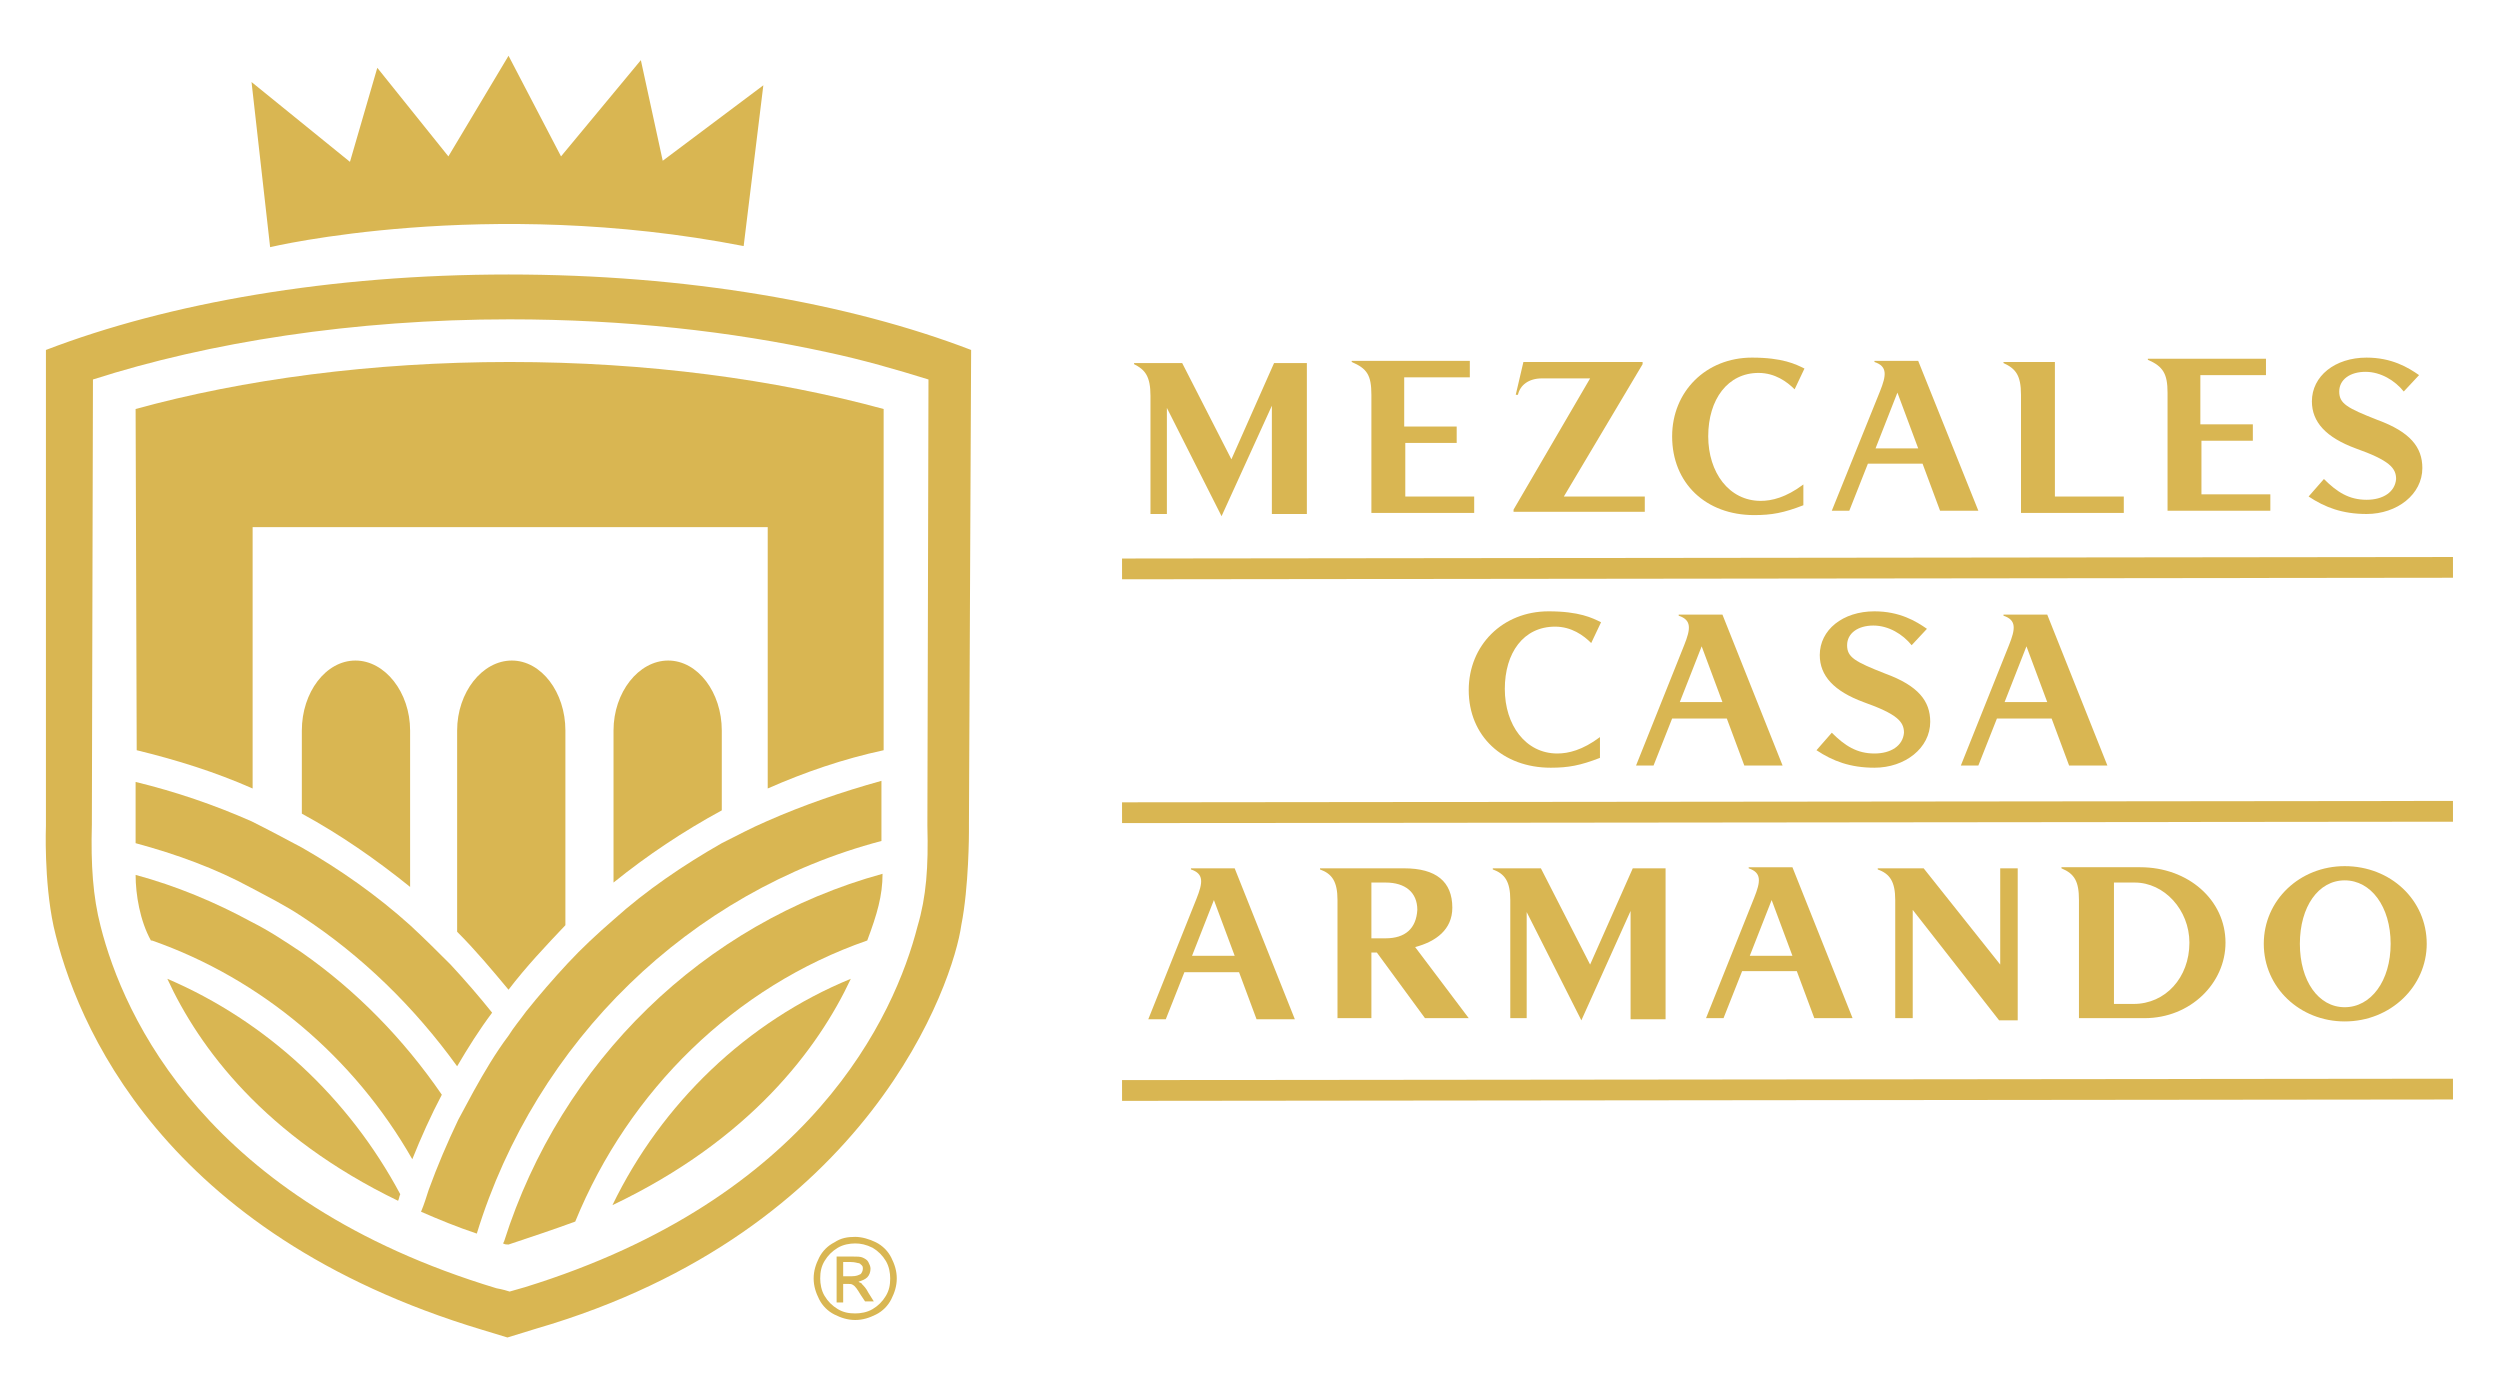 <?xml version="1.0" encoding="utf-8"?>
<!-- Generator: Adobe Illustrator 27.8.1, SVG Export Plug-In . SVG Version: 6.00 Build 0)  -->
<svg version="1.1" id="Capa_1" xmlns="http://www.w3.org/2000/svg" xmlns:xlink="http://www.w3.org/1999/xlink" x="0px" y="0px"
	 viewBox="0 0 228.6 127.5" style="enable-background:new 0 0 228.6 127.5;" xml:space="preserve">
<style type="text/css">
	.st0{fill:#D9B652;}
</style>
<g>
	<g>
		<g>
			<g>
				<path class="st0" d="M27.6,83.8c5.5,3.6,10.3,8.3,14.2,13.7c1-1.7,2-3.3,3.2-4.9c-1.2-1.5-2.5-3-3.8-4.4
					c-1.2-1.2-2.4-2.4-3.7-3.6c-3-2.7-6.4-5.1-9.9-7.1c-1.5-0.8-3-1.6-4.6-2.4c-3.4-1.5-6.9-2.7-10.6-3.6l0,5.6
					c3.7,1,7.3,2.3,10.6,4.1C24.5,82,26.1,82.8,27.6,83.8L27.6,83.8z"/>
				<path class="st0" d="M12.4,37.4c9.8-2.7,21.6-4.3,34.2-4.3c12.6,0,24.3,1.6,34.2,4.3l0,31.2c-3.7,0.8-7.2,2-10.6,3.5l0-23.9
					l-47.1,0l0,23.9c-3.4-1.5-6.9-2.6-10.6-3.5L12.4,37.4z"/>
				<path class="st0" d="M61.1,60.4c-2.7,0-5,2.9-5,6.4l0,13.9c3.1-2.5,6.4-4.7,9.9-6.6v-7.3C66,63.3,63.8,60.4,61.1,60.4L61.1,60.4
					z"/>
				<path class="st0" d="M46.8,60.4c-2.7,0-5,2.9-5,6.4l0,18.4c1.7,1.7,3.2,3.5,4.7,5.3c1.6-2.1,3.4-4,5.2-5.9l0-17.8
					C51.7,63.3,49.5,60.4,46.8,60.4L46.8,60.4z"/>
				<path class="st0" d="M32.5,60.4c-2.7,0-4.9,2.9-4.9,6.4l0,7.6c3.5,1.9,6.8,4.2,9.9,6.7l0-14.3C37.5,63.3,35.2,60.4,32.5,60.4
					L32.5,60.4z"/>
				<path class="st0" d="M84.8,75.5c0.1,3.8-0.1,6.5-0.9,9.2c-2.1,8.2-9.7,24.9-35.9,33c0,0-0.7,0.2-1.4,0.4
					c-0.6-0.2-1.2-0.3-1.2-0.3c-26.5-8-34.1-24.8-36.2-33.1c-0.7-2.7-0.9-5.6-0.8-9.3l0.1-40.7c10.6-3.4,23.8-5.5,38.1-5.5
					c10.5,0,20.3,1.1,29,3c3.3,0.7,6.4,1.6,9.3,2.5L84.8,75.5z M88.8,32c-11.2-4.3-26-6.9-42.3-6.9c-16.3,0-31.1,2.6-42.3,6.9
					l0,43.5c0,0-0.2,5,0.7,9.2c2,8.8,9.9,28.1,39.2,36.9l2.3,0.7l2.6-0.8c30.6-8.9,38.2-31.8,38.9-36.9c0.7-3.5,0.7-8.5,0.7-8.5
					l0-0.7L88.8,32z"/>
				<path class="st0" d="M68,22.5l1.8-14.7l-9.2,6.9l-2-9.2l-7.3,8.8l-4.8-9.2L41,14.3l-6.5-8.1L32,14.8l-9-7.3l1.7,15.1
					C24.7,22.6,44.4,17.9,68,22.5L68,22.5z"/>
				<path class="st0" d="M77.8,89.5c-9.5,3.9-17.3,11.4-21.8,20.7l0,0C68.6,104.2,74.8,95.9,77.8,89.5L77.8,89.5z"/>
				<path class="st0" d="M52.6,111.7C52.6,111.7,52.6,111.7,52.6,111.7L52.6,111.7C52.6,111.7,52.6,111.7,52.6,111.7"/>
				<path class="st0" d="M46.1,113.5l-0.1,0.2c0.2,0.1,0.3,0.1,0.5,0.1c2.1-0.7,4.2-1.4,6.1-2.1l0,0c4.9-12,14.6-21.5,26.7-25.7
					c0.9-2.4,1.4-4.1,1.4-6.1C64.3,84.4,51.3,97.1,46.1,113.5L46.1,113.5z"/>
				<path class="st0" d="M70.1,75.1c-1.4,0.6-2.7,1.3-4.1,2c-3.5,2-6.9,4.3-9.9,7c-1.5,1.3-2.9,2.6-4.2,4c-1.3,1.4-2.6,2.9-3.8,4.4
					c-0.5,0.7-1.1,1.4-1.6,2.2c-1.2,1.6-2.2,3.3-3.2,5.1c-0.5,0.9-0.9,1.7-1.4,2.6c-1,2.1-1.9,4.2-2.7,6.4c-0.2,0.6-0.4,1.3-0.7,2
					c1.6,0.7,3.3,1.4,5.1,2c5.4-17.6,19.5-31.3,37-35.9l0-5.5C77,72.4,73.5,73.6,70.1,75.1L70.1,75.1z"/>
				<path class="st0" d="M13.8,86C13.8,86,13.8,86,13.8,86L13.8,86C13.8,86,13.8,86,13.8,86"/>
				<polyline class="st0" points="14.4,87.7 14.4,87.7 14.4,87.7 				"/>
				<path class="st0" d="M15.3,89.5C15.3,89.5,15.3,89.5,15.3,89.5c2.9,6.3,8.9,14.4,21.1,20.3c0.1-0.2,0.1-0.4,0.2-0.6
					C31.9,100.4,24.4,93.4,15.3,89.5L15.3,89.5z"/>
				<path class="st0" d="M27.6,87.1c-1.5-1-3-2-4.6-2.8c-3.3-1.8-6.9-3.3-10.6-4.3c0,0,0,0,0,0h0c0,1.8,0.4,4.2,1.4,6l0.1,0
					c10,3.5,18.5,10.7,23.8,20c0.8-2,1.7-4,2.7-5.9C36.9,95,32.6,90.6,27.6,87.1L27.6,87.1z"/>
			</g>
		</g>
	</g>
	<g>
		<path class="st0" d="M78.2,113.1c0.6,0,1.3,0.2,1.9,0.5c0.6,0.3,1.1,0.8,1.4,1.4s0.5,1.2,0.5,1.9c0,0.7-0.2,1.3-0.5,1.9
			c-0.3,0.6-0.8,1.1-1.4,1.4c-0.6,0.3-1.2,0.5-1.9,0.5c-0.7,0-1.3-0.2-1.9-0.5c-0.6-0.3-1.1-0.8-1.4-1.4c-0.3-0.6-0.5-1.2-0.5-1.9
			c0-0.7,0.2-1.3,0.5-1.9c0.3-0.6,0.8-1.1,1.4-1.4C76.9,113.2,77.5,113.1,78.2,113.1z M78.2,113.7c-0.5,0-1.1,0.1-1.6,0.4
			s-0.9,0.7-1.2,1.2c-0.3,0.5-0.4,1-0.4,1.6c0,0.5,0.1,1.1,0.4,1.6c0.3,0.5,0.7,0.9,1.2,1.2c0.5,0.3,1,0.4,1.6,0.4
			c0.5,0,1.1-0.1,1.6-0.4s0.9-0.7,1.2-1.2c0.3-0.5,0.4-1,0.4-1.6c0-0.5-0.1-1.1-0.4-1.6c-0.3-0.5-0.7-0.9-1.2-1.2
			C79.2,113.8,78.7,113.7,78.2,113.7z M76.5,119v-4.1h1.4c0.5,0,0.8,0,1,0.1c0.2,0.1,0.4,0.2,0.5,0.4c0.1,0.2,0.2,0.4,0.2,0.6
			c0,0.3-0.1,0.6-0.3,0.8s-0.5,0.3-0.8,0.4c0.1,0.1,0.3,0.1,0.3,0.2c0.2,0.2,0.4,0.4,0.6,0.8l0.5,0.8h-0.8l-0.4-0.6
			c-0.3-0.5-0.5-0.8-0.7-0.9c-0.1-0.1-0.3-0.1-0.5-0.1h-0.4v1.7H76.5z M77.1,116.7h0.8c0.4,0,0.6-0.1,0.8-0.2
			c0.1-0.1,0.2-0.3,0.2-0.5c0-0.1,0-0.2-0.1-0.3c-0.1-0.1-0.2-0.2-0.3-0.2c-0.1,0-0.3-0.1-0.7-0.1h-0.7V116.7z"/>
	</g>
	<g>
		<path class="st0" d="M105,93.2l1.6,0l1.7-4.3l5,0l1.6,4.3l3.5,0l-5.5-13.8l-4,0l0,0.1c1.2,0.4,1.1,1.2,0.5,2.7L105,93.2z
			 M111,82.3l1.9,5.1l-3.9,0L111,82.3z"/>
		<path class="st0" d="M132.8,83c0-2.4-1.5-3.6-4.4-3.6l-7.7,0l0,0.1c1.1,0.4,1.6,1.1,1.6,2.8l0,10.8l3.1,0l0-6c0.4,0,0.5,0,0.5,0
			l4.4,6l4,0l-4.9-6.5C131.3,86.1,132.8,85,132.8,83z M126.7,85.8l-1.3,0l0-5.1l1.3,0c1.8,0,2.9,0.9,2.9,2.5
			C129.5,84.9,128.5,85.8,126.7,85.8z"/>
		<path class="st0" d="M149.1,83.3l0,9.9l3.2,0l0-13.8l-3,0l-3.9,8.8l-4.5-8.8l-4.4,0l0,0.1c1.1,0.4,1.6,1.1,1.6,2.8l0,10.8l1.5,0
			l0-9.7l5,9.9L149.1,83.3z"/>
		<path class="st0" d="M156,93.1l1.6,0l1.7-4.3l5,0l1.6,4.3l3.5,0l-5.5-13.8l-4,0l0,0.1c1.2,0.4,1.1,1.2,0.5,2.7L156,93.1z
			 M162,82.3l1.9,5.1l-3.9,0L162,82.3z"/>
		<path class="st0" d="M171.7,79.4l0,0.1c1.1,0.4,1.6,1.1,1.6,2.8l0,10.8l1.6,0l0-9.9l7.9,10.1l1.7,0l0-13.9l-1.6,0l0,8.8l-7-8.8
			L171.7,79.4z"/>
		<path class="st0" d="M190.1,82.3l0,10.8l6,0c4.2,0,7.4-3.2,7.4-6.9c0-3.9-3.4-6.9-7.8-6.9l-7.2,0l0,0.1
			C189.7,79.9,190.1,80.6,190.1,82.3z M195.2,80.7c2.7,0,5,2.5,5,5.5c0,3.2-2.2,5.6-5.1,5.6l-1.8,0l0-11.1L195.2,80.7z"/>
		<path class="st0" d="M221.9,86.3c0-4-3.3-7.1-7.5-7.1c-4.1,0-7.4,3.1-7.4,7.1c0,4,3.3,7.1,7.4,7.1
			C218.6,93.4,221.9,90.2,221.9,86.3z M210.3,86.3c0-3.4,1.7-5.8,4.1-5.8c2.4,0,4.2,2.4,4.2,5.8c0,3.4-1.8,5.8-4.2,5.8
			C212,92.1,210.3,89.7,210.3,86.3z"/>
		
			<rect x="102.6" y="51" transform="matrix(1 -1.155058e-03 1.155058e-03 1 -5.987790e-02 0.189)" class="st0" width="121.7" height="1.9"/>
		
			<rect x="102.6" y="73.3" transform="matrix(1 -1.045584e-03 1.045584e-03 1 -7.758640e-02 0.171)" class="st0" width="121.7" height="1.9"/>
		
			<rect x="102.6" y="98.7" transform="matrix(1 -1.045584e-03 1.045584e-03 1 -0.104 0.171)" class="st0" width="121.7" height="1.9"/>
		<path class="st0" d="M142.2,57.3c1.5,0,2.6,0.8,3.3,1.5l0.9-1.9c-0.8-0.4-2-1-4.8-1c-4.2,0-7.3,3.1-7.3,7.2c0,4.2,3.1,7.1,7.5,7.1
			c1.6,0,2.7-0.2,4.5-0.9l0-1.9c-1.6,1.2-2.9,1.5-3.9,1.5c-2.9,0-4.8-2.6-4.8-5.9C137.6,59.7,139.3,57.3,142.2,57.3z"/>
		<path class="st0" d="M149.6,70l1.6,0l1.7-4.3l5,0l1.6,4.3l3.5,0l-5.5-13.8l-4,0l0,0.1c1.2,0.4,1.1,1.2,0.5,2.7L149.6,70z
			 M155.6,59.1l1.9,5.1l-3.9,0L155.6,59.1z"/>
		<path class="st0" d="M171.4,68.9c-1.6,0-2.7-0.7-3.9-1.9l-1.4,1.6c1.5,1,3.1,1.6,5.3,1.6c2.8,0,5.1-1.8,5.1-4.2
			c0-1.9-1.1-3.3-4.1-4.4c-2.8-1.1-3.5-1.5-3.5-2.6c0-1.1,1-1.8,2.4-1.8c1.4,0,2.7,0.8,3.5,1.8l1.4-1.5c-1-0.7-2.5-1.6-4.8-1.6
			c-2.9,0-5,1.7-5,4c0,1.9,1.3,3.3,4,4.3c3.1,1.1,3.7,1.8,3.7,2.8C174,68.2,172.9,68.9,171.4,68.9z"/>
		<path class="st0" d="M179.3,70l1.6,0l1.7-4.3l5,0l1.6,4.3l3.5,0l-5.5-13.8l-4,0l0,0.1c1.2,0.4,1.1,1.2,0.5,2.7L179.3,70z
			 M185.3,59.1l1.9,5.1l-3.9,0L185.3,59.1z"/>
		<path class="st0" d="M105.2,36.2l0,10.8l1.5,0l0-9.7l5,9.9l4.6-10.1l0,9.9l3.2,0l0-13.8l-3,0l-3.9,8.8l-4.5-8.8l-4.4,0l0,0.1
			C104.7,33.8,105.2,34.4,105.2,36.2z"/>
		<path class="st0" d="M125.4,36.1l0,10.8l9.4,0l0-1.5l-6.3,0l0-4.9l4.7,0l0-1.5l-4.8,0l0-4.5l6,0l0-1.5l-10.8,0l0,0.1
			C125,33.7,125.4,34.3,125.4,36.1z"/>
		<path class="st0" d="M160.4,47.1c1.6,0,2.7-0.2,4.5-0.9l0-1.9c-1.6,1.2-2.9,1.5-3.9,1.5c-2.9,0-4.8-2.6-4.8-5.9
			c0-3.4,1.8-5.8,4.6-5.8c1.5,0,2.6,0.8,3.3,1.5l0.9-1.9c-0.8-0.4-2-1-4.8-1c-4.2,0-7.3,3.1-7.3,7.2C152.9,44.2,156,47.1,160.4,47.1
			z"/>
		<path class="st0" d="M167.5,46.7l1.6,0l1.7-4.3l5,0l1.6,4.3l3.5,0L175.4,33l-4,0l0,0.1c1.2,0.4,1.1,1.2,0.5,2.7L167.5,46.7z
			 M173.5,35.9l1.9,5.1l-3.9,0L173.5,35.9z"/>
		<path class="st0" d="M184.8,36.1l0,10.8l9.4,0l0-1.5l-6.3,0l0-12.3h-4.7l0,0.1C184.3,33.7,184.8,34.3,184.8,36.1z"/>
		<path class="st0" d="M198.2,35.9l0,10.8l9.4,0l0-1.5l-6.3,0l0-4.9l4.7,0l0-1.5l-4.8,0l0-4.5l6,0l0-1.5l-10.8,0l0,0.1
			C197.8,33.5,198.2,34.2,198.2,35.9z"/>
		<path class="st0" d="M216.4,45.7c-1.6,0-2.7-0.7-3.9-1.9l-1.4,1.6c1.5,1,3.1,1.6,5.3,1.6c2.8,0,5.1-1.8,5.1-4.2
			c0-1.9-1.1-3.3-4.1-4.4c-2.8-1.1-3.5-1.5-3.5-2.6c0-1.1,1-1.8,2.4-1.8c1.4,0,2.7,0.8,3.5,1.8l1.4-1.5c-1-0.7-2.5-1.6-4.8-1.6
			c-2.9,0-5,1.7-5,4c0,1.9,1.3,3.3,4,4.3c3.1,1.1,3.7,1.8,3.7,2.8C219,45,217.9,45.7,216.4,45.7z"/>
		<path class="st0" d="M150.4,45.4H143l7.2-12.1v-0.2h-10.9l-0.7,3h0.2c0.2-0.9,1-1.5,2.2-1.5h4.4l-7,12v0.2h12L150.4,45.4z"/>
	</g>
</g>
</svg>

